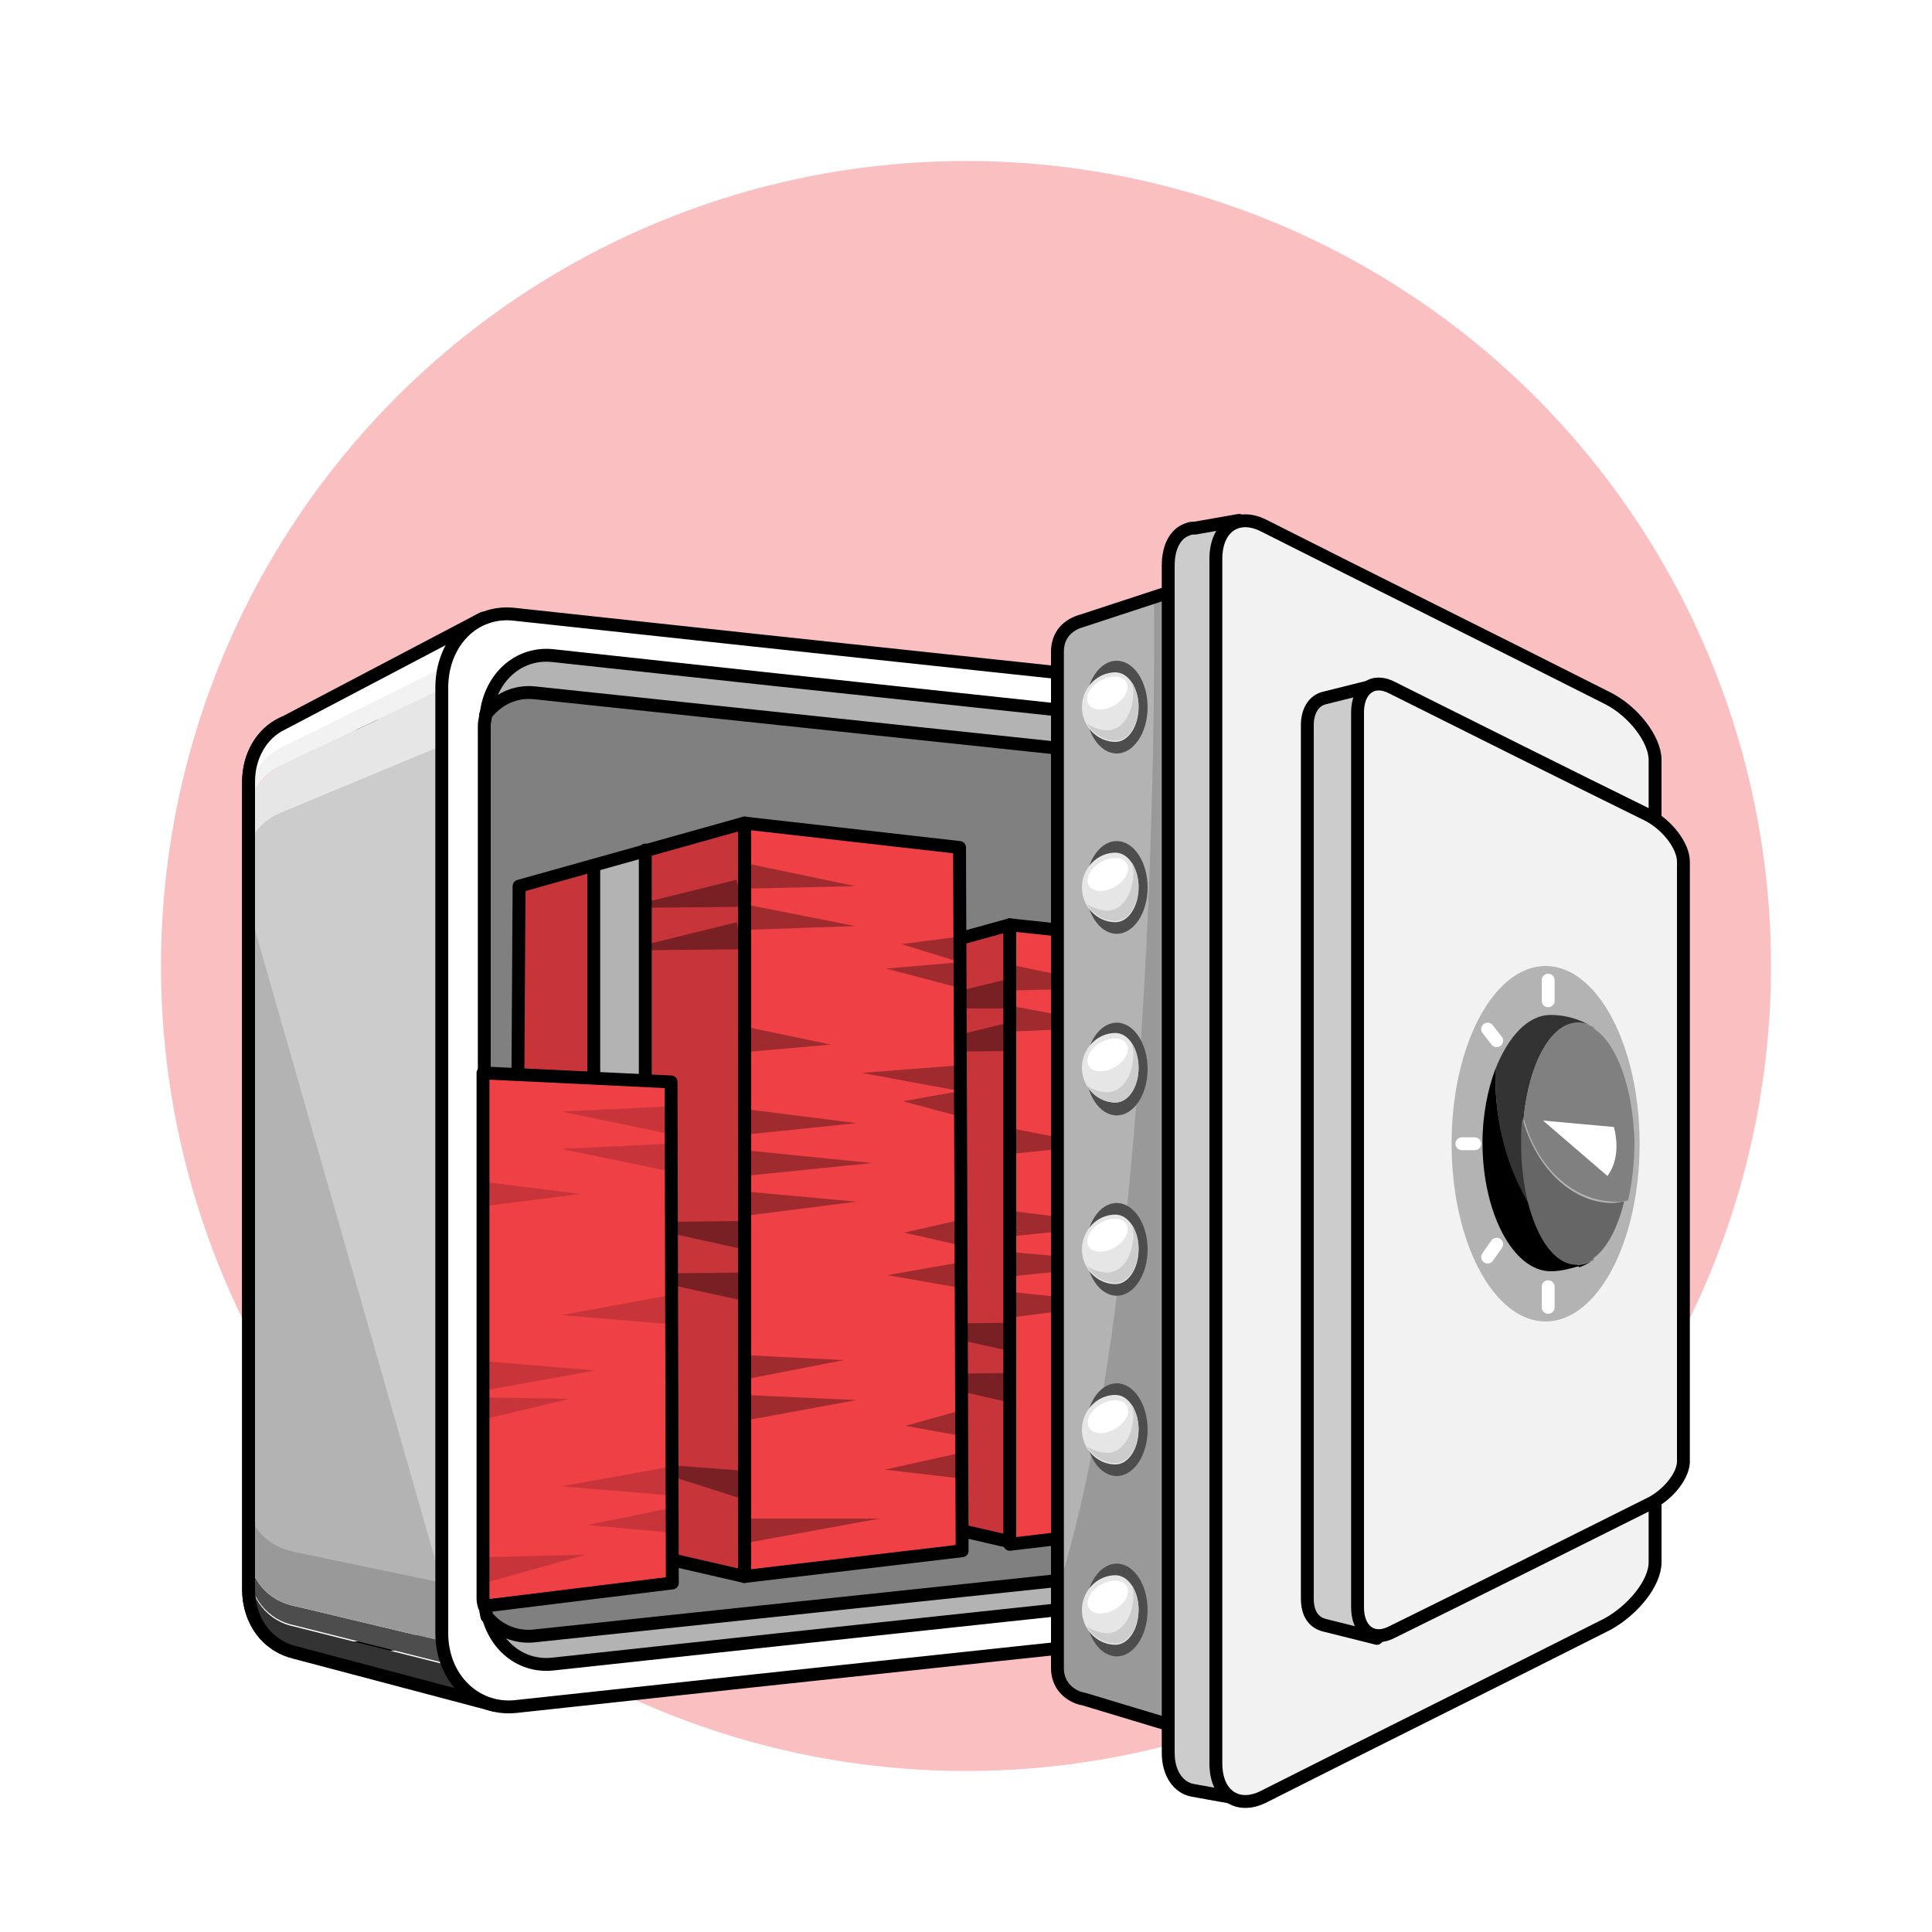 <?xml version="1.0" encoding="utf-8"?>
<!-- Generator: Adobe Illustrator 21.1.0, SVG Export Plug-In . SVG Version: 6.00 Build 0)  -->
<svg version="1.1" xmlns="http://www.w3.org/2000/svg" xmlns:xlink="http://www.w3.org/1999/xlink" x="0px" y="0px"
	 viewBox="0 0 150 150" style="enable-background:new 0 0 150 150;" xml:space="preserve">
<style type="text/css">
	.st0{fill:#E6E6E6;}
	.st1{fill:#FFFFFF;}
	.st2{fill:none;stroke:#FCDFE0;stroke-width:2;stroke-linecap:round;stroke-linejoin:round;stroke-miterlimit:10;}
	.st3{fill:#F7A0A3;}
	.st4{fill:#F26065;}
	.st5{fill:none;stroke:#EF4046;stroke-width:2;stroke-linecap:round;stroke-linejoin:round;stroke-miterlimit:10;}
	.st6{fill:#FCDFE0;}
	.st7{fill:#FABFC1;}
	.st8{fill:url(#SVGID_1_);}
	.st9{fill:#F48084;}
	.st10{fill:url(#SVGID_2_);}
	.st11{fill:#EF4046;}
	.st12{fill:url(#SVGID_3_);}
	.st13{fill:none;stroke:#EF4046;stroke-width:3;stroke-linecap:round;stroke-linejoin:round;stroke-miterlimit:10;}
	.st14{fill:#C7353A;}
	.st15{fill:#9F2B2F;}
	.st16{fill:#782023;}
	.st17{fill:#501517;}
	.st18{fill:#280B0C;}
	.st19{fill:none;stroke:#E6E6E6;stroke-width:2;stroke-linecap:round;stroke-linejoin:round;stroke-miterlimit:10;}
	.st20{fill:#CCCCCC;}
	.st21{fill:#808080;}
	.st22{fill:none;stroke:#000000;stroke-width:2;stroke-linecap:round;stroke-linejoin:round;stroke-miterlimit:10;}
	.st23{fill:#999999;}
	.st24{fill:url(#SVGID_4_);}
	.st25{fill:none;stroke:#501517;stroke-width:2;stroke-linecap:round;stroke-linejoin:round;stroke-miterlimit:10;}
	.st26{fill:url(#SVGID_5_);}
	.st27{fill:#FFFFFF;stroke:#000000;stroke-width:2;stroke-linecap:round;stroke-linejoin:round;stroke-miterlimit:10;}
	.st28{fill:url(#SVGID_6_);}
	.st29{fill:url(#SVGID_7_);}
	.st30{fill:#ED1C24;}
	.st31{fill:#8CC63F;}
	.st32{fill:#39B54A;}
	.st33{fill:#006837;}
	.st34{fill:#F15A24;}
	.st35{fill:#009245;}
	.st36{fill:url(#SVGID_8_);}
	.st37{fill:url(#SVGID_9_);}
	.st38{fill:#B3B3B3;}
	.st39{fill:#F2F2F2;}
	.st40{fill:#F0F0F0;}
	.st41{fill:#8C8C8C;}
	.st42{fill:#666666;}
	.st43{fill:#D9D9D9;}
	.st44{fill:#EDEDED;}
	.st45{fill:url(#SVGID_10_);}
	.st46{fill:url(#SVGID_11_);}
	.st47{fill:url(#SVGID_12_);}
	.st48{opacity:0.2;fill:#EF4046;}
	.st49{fill:url(#SVGID_13_);}
	.st50{fill:url(#SVGID_14_);}
	.st51{fill:url(#SVGID_15_);}
	.st52{fill:url(#SVGID_16_);}
	.st53{fill:#4D4D4D;}
	.st54{fill:url(#SVGID_17_);}
	.st55{fill:url(#SVGID_18_);}
	.st56{fill:url(#SVGID_19_);}
	.st57{fill:url(#SVGID_20_);}
	.st58{fill:url(#SVGID_21_);}
	.st59{fill:url(#SVGID_22_);}
	.st60{fill:none;stroke:#000000;stroke-width:1.5;stroke-linecap:round;stroke-linejoin:round;stroke-miterlimit:10;}
	.st61{fill:url(#SVGID_23_);}
	.st62{fill:url(#SVGID_24_);}
	.st63{fill:none;stroke:#000000;stroke-linecap:round;stroke-linejoin:round;stroke-miterlimit:10;}
	.st64{fill:url(#SVGID_25_);}
	.st65{fill:url(#SVGID_26_);}
	.st66{clip-path:url(#SVGID_28_);}
	.st67{fill:#EC4048;}
	.st68{clip-path:url(#SVGID_30_);}
	.st69{clip-path:url(#SVGID_32_);}
	.st70{clip-path:url(#SVGID_34_);}
	.st71{clip-path:url(#SVGID_36_);}
	.st72{display:none;fill:#FABFC1;}
	.st73{clip-path:url(#SVGID_38_);}
	.st74{fill:url(#SVGID_39_);}
	.st75{fill:url(#SVGID_40_);}
	.st76{fill:#FAFAFA;}
	.st77{fill:none;stroke:#FFFFFF;stroke-miterlimit:10;stroke-dasharray:3,3;}
	.st78{fill:none;stroke:#EF4046;stroke-width:2;stroke-linecap:round;stroke-miterlimit:10;}
	.st79{opacity:0.1;}
	.st80{opacity:0.5;fill:#FFFFFF;}
	
		.st81{fill:none;stroke:#FFFFFF;stroke-width:3;stroke-linecap:round;stroke-linejoin:round;stroke-miterlimit:10;stroke-dasharray:0,5;}
	.st82{display:none;fill:none;stroke:#000000;stroke-width:1.5;stroke-linecap:round;stroke-linejoin:round;stroke-miterlimit:10;}
	.st83{fill:#C7353A;stroke:#000000;stroke-width:1.5;stroke-linecap:round;stroke-linejoin:round;stroke-miterlimit:10;}
	.st84{fill:#EF4046;stroke:#000000;stroke-width:1.5;stroke-linecap:round;stroke-linejoin:round;stroke-miterlimit:10;}
	.st85{fill:#C7353A;stroke:#000000;stroke-width:1.5;stroke-miterlimit:10;}
	.st86{fill:#EF4046;stroke:#000000;stroke-width:1.5;stroke-miterlimit:10;}
	.st87{fill:#FFFFFF;stroke:#000000;stroke-width:1.5;stroke-linecap:round;stroke-linejoin:round;stroke-miterlimit:10;}
	.st88{fill:#9F2B2F;stroke:#000000;stroke-width:1.5;stroke-linecap:round;stroke-linejoin:round;stroke-miterlimit:10;}
	.st89{opacity:0.5;fill:#C7353A;}
	.st90{fill:none;stroke:#000000;stroke-width:1.5;stroke-linejoin:round;stroke-miterlimit:10;}
	.st91{opacity:0.5;}
	.st92{fill:#EBEBEB;}
	.st93{fill:#B3B3B3;stroke:#000000;stroke-width:1.5;stroke-linejoin:round;stroke-miterlimit:10;}
	.st94{fill:#FFFFFF;stroke:#000000;stroke-width:1.5;stroke-linejoin:round;stroke-miterlimit:10;}
	.st95{fill:#EF4046;stroke:#000000;stroke-width:1.5;stroke-linejoin:round;stroke-miterlimit:10;}
	.st96{fill:#E6E6E6;stroke:#000000;stroke-width:1.5;stroke-linejoin:round;stroke-miterlimit:10;}
	.st97{fill:#C7353A;stroke:#000000;stroke-miterlimit:10;}
	.st98{fill:#EF4046;stroke:#000000;stroke-miterlimit:10;}
	.st99{fill:#C7353A;stroke:#000000;stroke-linecap:round;stroke-linejoin:round;stroke-miterlimit:10;}
	.st100{fill:#EF4046;stroke:#000000;stroke-linecap:round;stroke-linejoin:round;stroke-miterlimit:10;}
	.st101{fill:#FFFFFF;stroke:#000000;stroke-linecap:round;stroke-linejoin:round;stroke-miterlimit:10;}
	.st102{fill:none;stroke:#000000;stroke-linejoin:round;stroke-miterlimit:10;}
	.st103{fill:#B3B3B3;stroke:#000000;stroke-linejoin:round;stroke-miterlimit:10;}
	.st104{fill:#FFFFFF;stroke:#000000;stroke-linejoin:round;stroke-miterlimit:10;}
	.st105{fill:#EF4046;stroke:#000000;stroke-linejoin:round;stroke-miterlimit:10;}
	.st106{fill:#E6E6E6;stroke:#000000;stroke-linejoin:round;stroke-miterlimit:10;}
	.st107{display:none;fill:none;stroke:#000000;stroke-miterlimit:10;}
	.st108{fill:#EF4046;stroke:#999999;stroke-width:1.5;stroke-linecap:round;stroke-linejoin:round;stroke-miterlimit:10;}
	.st109{fill:none;stroke:#999999;stroke-width:1.5;stroke-miterlimit:10;}
	.st110{fill:#E6E6E6;stroke:#999999;stroke-width:1.5;stroke-linejoin:round;stroke-miterlimit:10;}
	.st111{fill:#F7A0A3;stroke:#999999;stroke-width:1.5;stroke-linecap:round;stroke-linejoin:round;stroke-miterlimit:10;}
	.st112{fill:#E6E6E6;stroke:#666666;stroke-width:1.5;stroke-linejoin:round;stroke-miterlimit:10;}
	.st113{fill:#EF4046;stroke:#666666;stroke-width:1.5;stroke-linecap:round;stroke-linejoin:round;stroke-miterlimit:10;}
	.st114{fill:none;stroke:#666666;stroke-width:1.5;stroke-miterlimit:10;}
	.st115{fill:#E6E6E6;stroke:#4D4D4D;stroke-width:1.5;stroke-linejoin:round;stroke-miterlimit:10;}
	.st116{fill:#EF4046;stroke:#4D4D4D;stroke-width:1.5;stroke-linecap:round;stroke-linejoin:round;stroke-miterlimit:10;}
	.st117{fill:none;stroke:#4D4D4D;stroke-width:1.5;stroke-miterlimit:10;}
	.st118{fill:none;stroke:#000000;stroke-width:1.5;stroke-miterlimit:10;}
	.st119{fill:none;stroke:#EF4046;stroke-width:1.5;stroke-miterlimit:10;}
	.st120{fill:#F7A0A3;stroke:#EF4046;stroke-width:1.5;stroke-linejoin:round;stroke-miterlimit:10;}
	.st121{fill:none;stroke:#B33035;stroke-width:1.5;stroke-linecap:round;stroke-linejoin:round;stroke-miterlimit:10;}
	.st122{fill:none;stroke:#782023;stroke-width:1.5;stroke-linecap:round;stroke-linejoin:round;stroke-miterlimit:10;}
	.st123{fill:none;stroke:#3C1012;stroke-width:1.5;stroke-linecap:round;stroke-linejoin:round;stroke-miterlimit:10;}
	.st124{fill:#F8CCCD;}
	.st125{fill:#F6D9DA;}
	.st126{fill:#F4E5E6;}
	.st127{fill:#FDE7E8;}
	.st128{fill:#FEEFF0;}
	.st129{fill:#FEF7F7;}
	.st130{fill:#EA9396;}
	.st131{fill:#E0A6A8;}
	.st132{fill:#D6B9BA;}
	.st133{fill:#EAD5D5;}
	.st134{fill:#EFC3C4;}
	.st135{fill:#F3B2B4;}
	.st136{clip-path:url(#SVGID_42_);}
	.st137{clip-path:url(#SVGID_44_);}
	.st138{clip-path:url(#SVGID_46_);}
	.st139{fill:#F7A0A3;stroke:#C7353A;stroke-linejoin:round;stroke-miterlimit:10;}
	.st140{fill:none;stroke:#C7353A;stroke-miterlimit:10;}
	.st141{fill:none;stroke:#B33035;stroke-linecap:round;stroke-linejoin:round;stroke-miterlimit:10;}
	.st142{fill:none;stroke:#782023;stroke-linecap:round;stroke-linejoin:round;stroke-miterlimit:10;}
	.st143{fill:none;stroke:#3C1012;stroke-linecap:round;stroke-linejoin:round;stroke-miterlimit:10;}
	.st144{fill:none;stroke:#000000;stroke-miterlimit:10;}
	.st145{clip-path:url(#SVGID_48_);}
	.st146{clip-path:url(#SVGID_50_);}
	.st147{clip-path:url(#SVGID_52_);}
	.st148{clip-path:url(#SVGID_54_);}
	.st149{clip-path:url(#SVGID_56_);}
	.st150{clip-path:url(#SVGID_58_);}
	.st151{clip-path:url(#SVGID_60_);}
	.st152{clip-path:url(#SVGID_62_);}
	.st153{clip-path:url(#SVGID_64_);}
	.st154{clip-path:url(#SVGID_66_);}
	.st155{fill:#333333;}
	.st156{fill:#B3B3B3;stroke:#000000;stroke-width:1.5;stroke-linecap:round;stroke-linejoin:round;stroke-miterlimit:10;}
	.st157{fill:#808080;stroke:#000000;stroke-width:1.5;stroke-linecap:round;stroke-linejoin:round;stroke-miterlimit:10;}
	.st158{fill:#CCCCCC;stroke:#000000;stroke-width:1.5;stroke-linecap:round;stroke-linejoin:round;stroke-miterlimit:10;}
	.st159{fill:#F2F2F2;stroke:#000000;stroke-width:1.5;stroke-linecap:round;stroke-linejoin:round;stroke-miterlimit:10;}
	.st160{fill:none;}
	.st161{fill:none;stroke:#FFFFFF;stroke-linecap:round;stroke-miterlimit:10;}
	.st162{fill:#B3B3B3;stroke:#000000;stroke-linecap:round;stroke-linejoin:round;stroke-miterlimit:10;}
	.st163{fill:#808080;stroke:#000000;stroke-linecap:round;stroke-linejoin:round;stroke-miterlimit:10;}
	.st164{fill:#CCCCCC;stroke:#000000;stroke-linecap:round;stroke-linejoin:round;stroke-miterlimit:10;}
	.st165{fill:#F2F2F2;stroke:#000000;stroke-linecap:round;stroke-linejoin:round;stroke-miterlimit:10;}
</style>
<g id="INCOME_icon">
</g>
<g id="CRM_icon">
</g>
<g id="SUPPORT_icon">
</g>
<g id="NEW_CUSTOMER_icon">
</g>
<g id="PARTNERS_EXPERIENCE_icon">
</g>
<g id="COST_REDUCE_icon">
	<g>
		<circle class="st7" cx="75" cy="75" r="62.5"/>
		<path class="st63" d="M87.9,121.5c-21.2,2.3-42.5,4.6-63.7,6.8c-2.7,0.3-4.9-1.9-4.9-4.9c0-20.9,0-41.8,0-62.7
			c0-3,2.2-5.2,4.9-4.9c21.2,2.3,42.5,4.6,63.7,6.8c2.7,0.3,4.9,2.4,4.9,4.8c0,16.4,0,32.9,0,49.3C92.7,119.1,90.5,121.2,87.9,121.5
			z"/>
		<path class="st155" d="M87.9,119.8c-14.3,1.5-28.6,2.9-42.9,4.4l-6.6,6l-15.5-3.9c-2.1-0.4-3.6-2.2-3.6-4.6c0,0.6,0,1.2,0,1.9
			c0,2.5,1.5,4.4,3.6,4.9l15.5,4.1l6.6-6.3c14.3-1.5,28.6-3.1,42.9-4.6c2.7-0.3,4.9-2.4,4.9-4.8c0-0.5,0-1,0-1.5
			C92.7,117.5,90.5,119.5,87.9,119.8z"/>
		<path class="st53" d="M87.9,118.5c-14.3,1.4-28.6,2.8-42.9,4.2l-6.6,5.7l-15.5-3.7c-2.1-0.4-3.6-2.1-3.6-4.4c0,0.4,0,0.9,0,1.3
			c0,2.4,1.5,4.2,3.6,4.6l15.5,3.9l6.6-6c14.3-1.5,28.6-2.9,42.9-4.4c2.7-0.3,4.9-2.3,4.9-4.5c0-0.4,0-0.7,0-1.1
			C92.7,116.3,90.5,118.3,87.9,118.5z"/>
		<path class="st23" d="M19.3,120.3c0,2.3,1.5,4,3.6,4.4l15.5,3.7l6.6-5.7c14.3-1.4,28.6-2.8,42.9-4.2c2.7-0.3,4.9-2.2,4.9-4.3
			c0-8.3,0-16.5,0-24.8H19.3C19.3,99.7,19.3,110,19.3,120.3z"/>
		<path class="st1" d="M21.9,58.1L21.9,58.1l15.6-7.7l9.7,9.7c13.6,1.4,27.1,2.7,40.7,4.1c2.7,0.3,4.9,2.3,4.9,4.5
			c0-0.4,0-0.8,0-1.3c0-2.3-2.2-4.5-4.9-4.8c-13.6-1.5-27.1-2.9-40.7-4.4L37.5,48l-15.6,8.2v0c-1.5,0.7-2.6,2.4-2.6,4.5
			c0,0.5,0,1.1,0,1.6C19.3,60.4,20.3,58.8,21.9,58.1z"/>
		<path class="st39" d="M21.9,59.4L21.9,59.4L37.5,52l9.7,9.3c13.6,1.3,27.1,2.6,40.7,3.9c2.7,0.3,4.9,2.2,4.9,4.3
			c0-0.3,0-0.6,0-0.9c0-2.2-2.2-4.2-4.9-4.5c-13.6-1.4-27.1-2.7-40.7-4.1l-9.7-9.7l-15.6,7.7v0c-1.5,0.7-2.6,2.3-2.6,4.3
			c0,0.4,0,0.8,0,1.2C19.3,61.6,20.3,60.1,21.9,59.4z"/>
		<path class="st0" d="M87.9,65.3c-13.6-1.3-27.1-2.6-40.7-3.9L37.5,52l-15.6,7.4v0c-1.5,0.7-2.6,2.2-2.6,4.1c0,8.6,0,17.3,0,25.9
			h73.4c0-6.6,0-13.2,0-19.8C92.7,67.5,90.5,65.5,87.9,65.3z"/>
		<path class="st38" d="M19.3,89.4c0,9.1,0,18.1,0,27.2c0,2,1.5,3.5,3.6,3.9l11.5,2.4L19.3,70.1C19.3,76.6,19.3,83,19.3,89.4z"/>
		<path class="st20" d="M44.9,118.8c14.3-1.2,28.6-2.4,42.9-3.7c2.7-0.2,4.9-1.9,4.9-3.8c0-7.3,0-14.6,0-21.9c0-5.8,0-11.5,0-17.3
			c0-1.9-2.2-3.6-4.9-3.8c-13.6-1.2-27.1-2.3-40.7-3.5l-9.7-8.2l-15.6,6.5v0c-1.5,0.6-2.6,1.9-2.6,3.6c0,1.1,0,2.2,0,3.4l15.1,52.8
			l4,0.8L44.9,118.8z"/>
		<path class="st63" d="M87.9,62.6c-13.6-1.5-27.1-2.9-40.7-4.4L37.5,48l-15.6,8.2v0c-1.5,0.7-2.6,2.4-2.6,4.5c0,20.9,0,41.8,0,62.7
			c0,2.5,1.5,4.4,3.6,4.9l15.5,4.1l6.6-6.3c14.3-1.5,28.6-3.1,42.9-4.6c2.7-0.3,4.9-2.4,4.9-4.8c0-16.4,0-32.9,0-49.3
			C92.7,65.1,90.5,62.9,87.9,62.6z"/>
		<g>
			<path class="st0" d="M114.5,124.5c-24.8,2.7-49.7,5.3-74.5,8c-3.1,0.3-5.7-2.2-5.7-5.7c0-24.5,0-48.9,0-73.4
				c0-3.5,2.5-6.1,5.7-5.7c24.8,2.7,49.7,5.3,74.5,8c3.1,0.3,5.7,2.9,5.7,5.6c0,19.2,0,38.4,0,57.7
				C120.2,121.7,117.7,124.2,114.5,124.5z"/>
			<path class="st101" d="M114.5,124.5c-24.8,2.7-49.7,5.3-74.5,8c-3.1,0.3-5.7-2.2-5.7-5.7c0-24.5,0-48.9,0-73.4
				c0-3.5,2.5-6.1,5.7-5.7c24.8,2.7,49.7,5.3,74.5,8c3.1,0.3,5.7,2.9,5.7,5.6c0,19.2,0,38.4,0,57.7
				C120.2,121.7,117.7,124.2,114.5,124.5z"/>
		</g>
		<g>
			<path class="st23" d="M111.7,121.8c-22.9,2.5-45.9,4.9-68.8,7.4c-2.9,0.3-5.2-2.1-5.2-5.3c0-22.6,0-45.1,0-67.7
				c0-3.2,2.3-5.6,5.2-5.3c22.9,2.5,45.9,4.9,68.8,7.4c2.9,0.3,5.2,2.6,5.2,5.2c0,17.7,0,35.4,0,53.2
				C116.9,119.2,114.6,121.5,111.7,121.8z"/>
			<path class="st162" d="M111.7,121.8c-22.9,2.5-45.9,4.9-68.8,7.4c-2.9,0.3-5.2-2.1-5.2-5.3c0-22.6,0-45.1,0-67.7
				c0-3.2,2.3-5.6,5.2-5.3c22.9,2.5,45.9,4.9,68.8,7.4c2.9,0.3,5.2,2.6,5.2,5.2c0,17.7,0,35.4,0,53.2
				C116.9,119.2,114.6,121.5,111.7,121.8z"/>
		</g>
		<path class="st163" d="M111.8,65.5c0-2.4-2.2-4.5-5-4.8c-21.7-2.3-43.5-4.6-65.2-6.9c-1.6-0.2-3,0.5-3.9,1.7
			c0,0.3-0.1,0.5-0.1,0.8c0,22.6,0,45.1,0,67.7c0,0.5,0.1,1,0.2,1.5c0.9,1.1,2.3,1.7,3.8,1.5c21.7-2.3,43.5-4.6,65.2-6.9
			c2.7-0.3,5-2.5,5-4.8C111.8,98.6,111.8,82.1,111.8,65.5z"/>
		<g>
			<polygon class="st11" points="95.3,117.9 78.4,119.9 78.4,71.8 95.2,73.6 			"/>
			<g>
				<polygon class="st15" points="78.5,74.9 87,76.7 78.4,76.9 				"/>
				<polygon class="st15" points="78.5,78.1 87.1,79.7 78.4,80.1 				"/>
				<polygon class="st15" points="78.5,87.6 85.2,88.9 78.4,89.6 				"/>
				<polygon class="st15" points="78.4,94 87.1,95.1 78.4,96 				"/>
				<polygon class="st15" points="78.4,97.2 88.4,98.1 78.4,99.1 				"/>
				<polygon class="st15" points="78.4,100.3 87.1,101.2 78.4,102.3 				"/>
			</g>
			<polygon class="st63" points="95.3,117.9 78.4,119.9 78.4,71.8 95.2,73.6 			"/>
		</g>
		<g>
			<polygon class="st14" points="78.4,71.8 61,76.6 60.6,115.6 78.4,119.7 			"/>
			<g>
				<polygon class="st16" points="77.9,76.1 78.3,78.3 68.9,78.3 68.9,78.3 				"/>
				<polygon class="st16" points="77.9,79.5 78.3,81.6 68.9,81.7 68.9,81.7 				"/>
				<polygon class="st16" points="78.3,102.7 78,104.8 68.9,102.8 68.9,102.8 				"/>
				<polygon class="st16" points="78.3,106.6 78,108.8 68.9,106.7 68.9,106.7 				"/>
			</g>
			<g>
				<polygon class="st38" points="66.7,116.9 70.8,117.8 70.8,73.9 66.7,75 				"/>
				<line class="st63" x1="66.7" y1="75" x2="66.7" y2="116.9"/>
				<line class="st63" x1="70.8" y1="73.9" x2="70.8" y2="117.8"/>
			</g>
			<polygon class="st63" points="78.4,71.8 61,76.6 60.6,115.6 78.4,119.7 			"/>
		</g>
		<g>
			<path class="st23" d="M119.2,59.7c-9.5-3.3-11.5-7.7-21.1-11l-7.7-2.6l-6.4,2.1c0,0,0,0,0,0l0,0v0c-1.1,0.3-1.9,1.1-1.9,2.4
				c0,26.3,0,52.6,0,78.9c0,1.1,0.6,1.9,1.6,2.3v0l0,0c0.1,0,0.2,0.1,0.4,0.1l6.3,1.9l4.2-1c9.8-3.4,14.7-9,24.5-12.4
				c2.5-0.9,4.5-2.7,4.5-4.1c0-17.5,0-35.1,0-52.6C123.7,62.4,121.7,60.6,119.2,59.7z"/>
			<path class="st38" d="M84.1,48.2L84.1,48.2L84.1,48.2c-1.2,0.3-1.9,1.2-1.9,2.4c0,24.2,0,48.4,0,72.6c7.3-23.3,7.5-68.2,7.4-76.8
				L84.1,48.2C84.1,48.2,84.1,48.2,84.1,48.2z"/>
			<path class="st63" d="M119.2,59.7c-9.5-3.3-11.5-7.7-21.1-11l-7.7-2.6l-6.4,2.1c0,0,0,0,0,0l0,0v0c-1.1,0.3-1.9,1.1-1.9,2.4
				c0,26.3,0,52.6,0,78.9c0,1.1,0.6,1.9,1.6,2.3v0l0,0c0.1,0,0.2,0.1,0.4,0.1l6.3,1.9l4.2-1c9.8-3.4,14.7-9,24.5-12.4
				c2.5-0.9,4.5-2.7,4.5-4.1c0-17.5,0-35.1,0-52.6C123.7,62.4,121.7,60.6,119.2,59.7z"/>
			<path class="st164" d="M121,54.6c-8.2-4.1-16.4-8.1-24.6-12.2l-0.2-2l-3.4,0.6c-0.2,0-0.4,0-0.6,0.1l0,0v0
				c-0.9,0.3-1.5,1.3-1.5,2.8c0,30.7,0,61.5,0,92.2c0,1.6,0.8,2.7,1.9,2.9v0l3.9,0.7l0.4-2.2c8.1-4,16.2-8,24.3-12
				c2-1,3.7-3.1,3.7-4.7c0-20.5,0-41,0-61.5C124.7,57.7,123,55.6,121,54.6z"/>
			<path class="st165" d="M124.8,126.1c-8.9,4.5-17.8,8.9-26.7,13.4c-2,1-3.7-0.1-3.7-2.6c0-31.2,0-62.3,0-93.5
				c0-2.5,1.7-3.6,3.7-2.6c8.9,4.5,17.8,8.9,26.7,13.4c2,1,3.7,3.2,3.7,4.8c0,20.8,0,41.6,0,62.3C128.5,122.9,126.8,125,124.8,126.1
				z"/>
			<g>
				<g>
					<ellipse class="st53" cx="86.7" cy="54.9" rx="2.4" ry="3.6"/>
					<path class="st0" d="M86.6,52.2c-1.4,0-2.6,1.2-2.6,2.7s1.2,2.7,2.6,2.7v0c1,0,1.8-1.2,1.8-2.7C88.4,53.4,87.6,52.2,86.6,52.2z
						"/>
					<path class="st20" d="M87.9,53c0,0.2,0.1,0.5,0.1,0.7c0,1.7-0.9,3-2,3v0c-0.6,0-1.1-0.2-1.6-0.5c0.5,0.8,1.3,1.3,2.2,1.3v0
						c1,0,1.8-1.2,1.8-2.7C88.4,54.2,88.2,53.5,87.9,53z"/>
					<ellipse transform="matrix(0.866 -0.5 0.5 0.866 -15.403 50.215)" class="st1" cx="86" cy="53.8" rx="1.7" ry="1.1"/>
				</g>
				<g>
					<ellipse class="st53" cx="86.7" cy="68.9" rx="2.4" ry="3.6"/>
					<path class="st0" d="M86.6,66.2c-1.4,0-2.6,1.2-2.6,2.7c0,1.5,1.2,2.7,2.6,2.7v0c1,0,1.8-1.2,1.8-2.7
						C88.4,67.4,87.6,66.2,86.6,66.2z"/>
					<path class="st20" d="M87.9,67c0,0.2,0.1,0.5,0.1,0.7c0,1.7-0.9,3-2,3v0c-0.6,0-1.1-0.2-1.6-0.5c0.5,0.8,1.3,1.3,2.2,1.3v0
						c1,0,1.8-1.2,1.8-2.7C88.4,68.2,88.2,67.5,87.9,67z"/>
					<ellipse transform="matrix(0.866 -0.5 0.5 0.866 -22.416 52.094)" class="st1" cx="86" cy="67.9" rx="1.7" ry="1.1"/>
				</g>
				<g>
					<ellipse class="st53" cx="86.7" cy="83" rx="2.4" ry="3.6"/>
					<path class="st0" d="M86.6,80.2c-1.4,0-2.6,1.2-2.6,2.7c0,1.5,1.2,2.7,2.6,2.7v0c1,0,1.8-1.2,1.8-2.7S87.6,80.2,86.6,80.2z"/>
					<path class="st20" d="M87.9,81.1c0,0.2,0.1,0.5,0.1,0.7c0,1.7-0.9,3-2,3v0c-0.6,0-1.1-0.2-1.6-0.5c0.5,0.8,1.3,1.3,2.2,1.3v0
						c1,0,1.8-1.2,1.8-2.7C88.4,82.2,88.2,81.6,87.9,81.1z"/>
					<ellipse transform="matrix(0.866 -0.5 0.5 0.866 -29.429 53.973)" class="st1" cx="86" cy="81.9" rx="1.7" ry="1.1"/>
				</g>
				<g>
					<ellipse class="st53" cx="86.7" cy="97" rx="2.4" ry="3.6"/>
					<path class="st0" d="M86.6,94.3c-1.4,0-2.6,1.2-2.6,2.7c0,1.5,1.2,2.7,2.6,2.7v0c1,0,1.8-1.2,1.8-2.7
						C88.4,95.5,87.6,94.3,86.6,94.3z"/>
					<path class="st20" d="M87.9,95.1c0,0.2,0.1,0.5,0.1,0.7c0,1.7-0.9,3-2,3v0c-0.6,0-1.1-0.2-1.6-0.5c0.5,0.8,1.3,1.3,2.2,1.3v0
						c1,0,1.8-1.2,1.8-2.7C88.4,96.2,88.2,95.6,87.9,95.1z"/>
					<ellipse transform="matrix(0.866 -0.5 0.5 0.866 -36.441 55.852)" class="st1" cx="86" cy="95.9" rx="1.7" ry="1.1"/>
				</g>
				<g>
					<ellipse class="st53" cx="86.7" cy="111" rx="2.4" ry="3.6"/>
					<path class="st0" d="M86.6,108.3c-1.4,0-2.6,1.2-2.6,2.7c0,1.5,1.2,2.7,2.6,2.7v0c1,0,1.8-1.2,1.8-2.7S87.6,108.3,86.6,108.3z"
						/>
					<path class="st20" d="M87.9,109.1c0,0.2,0.1,0.5,0.1,0.7c0,1.7-0.9,3-2,3v0c-0.6,0-1.1-0.2-1.6-0.5c0.5,0.8,1.3,1.3,2.2,1.3v0
						c1,0,1.8-1.2,1.8-2.7C88.4,110.3,88.2,109.6,87.9,109.1z"/>
					<ellipse transform="matrix(0.866 -0.5 0.5 0.866 -43.454 57.731)" class="st1" cx="86" cy="110" rx="1.7" ry="1.1"/>
				</g>
				<g>
					<ellipse class="st53" cx="86.7" cy="125" rx="2.4" ry="3.6"/>
					<path class="st0" d="M86.6,122.3c-1.4,0-2.6,1.2-2.6,2.7c0,1.5,1.2,2.7,2.6,2.7v0c1,0,1.8-1.2,1.8-2.7
						C88.4,123.5,87.6,122.3,86.6,122.3z"/>
					<path class="st20" d="M87.9,123.1c0,0.2,0.1,0.5,0.1,0.7c0,1.7-0.9,3-2,3v0c-0.6,0-1.1-0.2-1.6-0.5c0.5,0.8,1.3,1.3,2.2,1.3v0
						c1,0,1.8-1.2,1.8-2.7C88.4,124.3,88.2,123.6,87.9,123.1z"/>
					<ellipse transform="matrix(0.866 -0.5 0.5 0.866 -50.467 59.61)" class="st1" cx="86" cy="124" rx="1.7" ry="1.1"/>
				</g>
			</g>
			<path class="st164" d="M124.1,64c-5.7-2.8-11.4-5.6-17.1-8.3l-0.2-2.5l-4,1v0c-0.8,0.2-1.3,1-1.3,2.1c0,22.6,0,45.2,0,67.8
				c0,1.2,0.5,1.9,1.4,2.1v0l4,1l0.8-2.9c5.5-2.7,10.9-5.3,16.4-8c1.5-0.8,2.7-2.3,2.7-3.5c0-15.1,0-30.1,0-45.2
				C126.9,66.3,125.6,64.8,124.1,64z"/>
			<path class="st165" d="M128,116.8c-6.6,3.3-13.2,6.6-19.9,9.9c-1.5,0.8-2.7-0.1-2.7-1.9c0-23.2,0-46.4,0-69.5
				c0-1.8,1.2-2.7,2.7-1.9c6.6,3.3,13.2,6.6,19.9,9.9c1.5,0.8,2.7,2.4,2.7,3.6c0,15.5,0,30.9,0,46.4
				C130.8,114.5,129.5,116.1,128,116.8z"/>
			<ellipse class="st38" cx="120" cy="88.8" rx="7.3" ry="13.8"/>
			<path class="st160" d="M122.4,98.2c-1.4-1.3-2.7-2.9-3.7-4.6C119.5,96.3,120.9,98.1,122.4,98.2z"/>
			<path d="M118.8,93.6c-1.7-2.9-2.7-6.3-2.7-10c0-0.2,0-0.4,0-0.6c-0.6,1.6-1,3.6-1,5.7c0,5.5,2.4,10,5.3,10v0
				c0.8,0,1.5-0.2,2.2-0.4c-0.1-0.1-0.1-0.1-0.2-0.2C120.9,98.1,119.5,96.3,118.8,93.6z"/>
			<path d="M122.5,98.2C122.5,98.2,122.4,98.2,122.5,98.2c0,0,0.1,0.1,0.1,0.2c0.3-0.1,0.7-0.3,1-0.5
				C123.2,98.1,122.9,98.2,122.5,98.2z"/>
			<path class="st155" d="M118.8,93.6c-0.4-1.4-0.6-3.1-0.6-4.8c0-5.2,1.9-9.4,4.3-9.4c0.4,0,0.8,0.1,1.1,0.3
				c-1-0.6-2.1-0.9-3.2-0.9c-1.8,0-3.3,1.7-4.3,4.2c0,0.2,0,0.4,0,0.6C116.1,87.3,117,90.7,118.8,93.6z"/>
			<path class="st53" d="M123.6,97.9c0.1,0,0.2-0.1,0.2-0.2C123.8,97.8,123.7,97.8,123.6,97.9z"/>
			<path class="st53" d="M123.6,79.7c0.1,0,0.2,0.1,0.2,0.2C123.8,79.8,123.7,79.8,123.6,79.7z"/>
			<path class="st42" d="M118.2,86.8c-0.1,0.6-0.1,1.3-0.1,2c0,5.2,1.9,9.4,4.3,9.4c0.4,0,0.8-0.1,1.1-0.3c0.1,0,0.2-0.1,0.2-0.2
				c1.1-0.8,1.9-2.4,2.4-4.4c-0.3,0-0.6,0.1-0.9,0.1C122,93.4,119.2,90.6,118.2,86.8z"/>
			<path class="st21" d="M123.8,79.9c-0.1-0.1-0.2-0.1-0.2-0.2c-0.4-0.2-0.7-0.3-1.1-0.3c-2.1,0-3.8,3.2-4.2,7.4
				c1,3.8,3.8,6.5,7.2,6.5c0.3,0,0.6,0,0.9-0.1c0.3-1.3,0.5-2.9,0.5-4.5C126.8,84.6,125.6,81.1,123.8,79.9z"/>
			<path class="st1" d="M119.8,87l5,4.3c1.2-1.6,0.5-3.8,0.5-3.8L119.8,87z"/>
			<line class="st161" x1="120.2" y1="76.1" x2="120.2" y2="77.7"/>
			<line class="st161" x1="115.5" y1="79.9" x2="116.2" y2="80.8"/>
			<line class="st161" x1="115.5" y1="97.6" x2="116.2" y2="96.6"/>
			<line class="st161" x1="120.2" y1="99.9" x2="120.2" y2="101.5"/>
			<line class="st161" x1="114.5" y1="88.8" x2="113.5" y2="88.8"/>
		</g>
		<g>
			<polygon class="st11" points="74.7,120.4 57.8,122.4 57.8,63.9 74.5,65.8 			"/>
			<g>
				<polygon class="st15" points="57.8,67 66.4,68.8 57.7,69 				"/>
				<polygon class="st15" points="57.8,70.2 66.4,71.9 57.7,72.2 				"/>
				<polygon class="st15" points="57.8,79.7 64.5,81.1 57.7,81.7 				"/>
				<polygon class="st15" points="57.8,86.1 66.5,87.2 57.8,88.1 				"/>
				<polygon class="st15" points="57.8,89.3 67.7,90.3 57.8,91.3 				"/>
				<polygon class="st15" points="57.8,92.5 66.5,93.3 57.8,94.4 				"/>
				<polygon class="st15" points="57.7,105.2 65.5,105.6 57.8,107.1 				"/>
				<polygon class="st15" points="57.7,108.3 66.5,108.7 57.8,110.3 				"/>
				<polygon class="st15" points="57.7,117.9 68.3,117.9 57.9,119.8 				"/>
				<g>
					<polygon class="st15" points="74.5,74.7 70,73.3 74.6,72.7 					"/>
					<polygon class="st15" points="74.5,76.7 68.8,75.2 74.6,74.7 					"/>
					<polygon class="st15" points="74.5,84.7 66.9,83.3 74.6,82.7 					"/>
					<polygon class="st15" points="74.6,86.7 70.1,85.5 74.6,84.7 					"/>
					<polygon class="st15" points="74.6,96.7 70.2,95.7 74.6,94.7 					"/>
					<polygon class="st15" points="74.6,100 68.9,99 74.6,98 					"/>
					<polygon class="st15" points="74.7,111.5 70.3,110.7 74.6,109.5 					"/>
					<polygon class="st15" points="74.7,114.8 68.7,114.1 74.6,112.8 					"/>
				</g>
			</g>
			<polygon class="st63" points="74.7,120.4 57.8,122.4 57.8,63.9 74.5,65.8 			"/>
		</g>
		<g>
			<polygon class="st14" points="57.8,63.9 40.3,68.8 40,118.3 57.8,122.4 			"/>
			<g>
				<polygon class="st16" points="57.2,68.3 57.6,70.4 48.3,70.5 48.3,70.5 				"/>
				<polygon class="st16" points="57.2,71.6 57.6,73.7 48.3,73.8 48.3,73.8 				"/>
				<polygon class="st16" points="57.6,94.8 57.3,96.9 48.2,94.9 48.2,94.9 				"/>
				<polygon class="st16" points="57.6,98.8 57.3,100.9 48.2,98.9 48.2,98.9 				"/>
				<polygon class="st16" points="57.9,114.2 57.4,116.3 48.6,113.5 48.6,113.5 				"/>
			</g>
			<g>
				<polygon class="st38" points="46.1,119.6 50.1,120.5 50.1,66 46.1,67.2 				"/>
				<line class="st63" x1="46.1" y1="67.2" x2="46.1" y2="119.6"/>
				<line class="st63" x1="50.1" y1="66" x2="50.1" y2="120.5"/>
			</g>
			<polygon class="st63" points="57.8,63.9 40.3,68.8 40,118.3 57.8,122.4 			"/>
		</g>
		<g>
			<path class="st11" d="M52.1,84l-14.6-0.7c0,13.5,0,27.1,0,40.6c0,0.3,0,0.5,0.1,0.8l14.6-1.8L52.1,84z"/>
			<g>
				<polygon class="st14" points="51.9,85.9 51.8,88 43.6,86.3 43.6,86.3 				"/>
				<polygon class="st14" points="51.9,88.8 51.8,90.9 43.6,89.2 43.6,89.2 				"/>
				<polygon class="st14" points="51.8,100.6 51.9,102.8 43.6,102.1 43.6,102.1 				"/>
				<polygon class="st14" points="51.9,113.9 52,116.1 43.6,115.4 43.6,115.4 				"/>
				<polygon class="st14" points="52,117.1 52.2,119 45.6,118.4 45.6,118.4 				"/>
			</g>
			<g>
				<polygon class="st14" points="38,122.8 37.7,120.9 45.5,120.7 45.5,120.7 				"/>
				<polygon class="st14" points="37.9,107.9 37.8,105.7 46.2,106.4 46.2,106.4 				"/>
				<polygon class="st14" points="38,110.1 37.8,108.5 44.2,108.6 44.2,108.6 				"/>
				<polygon class="st14" points="38,93.6 37.9,91.8 45,92.7 45,92.7 				"/>
			</g>
			<path class="st63" d="M52.1,84l-14.6-0.7c0,13.5,0,27.1,0,40.6c0,0.3,0,0.5,0.1,0.8l14.6-1.8L52.1,84z"/>
		</g>
	</g>
</g>
</svg>
